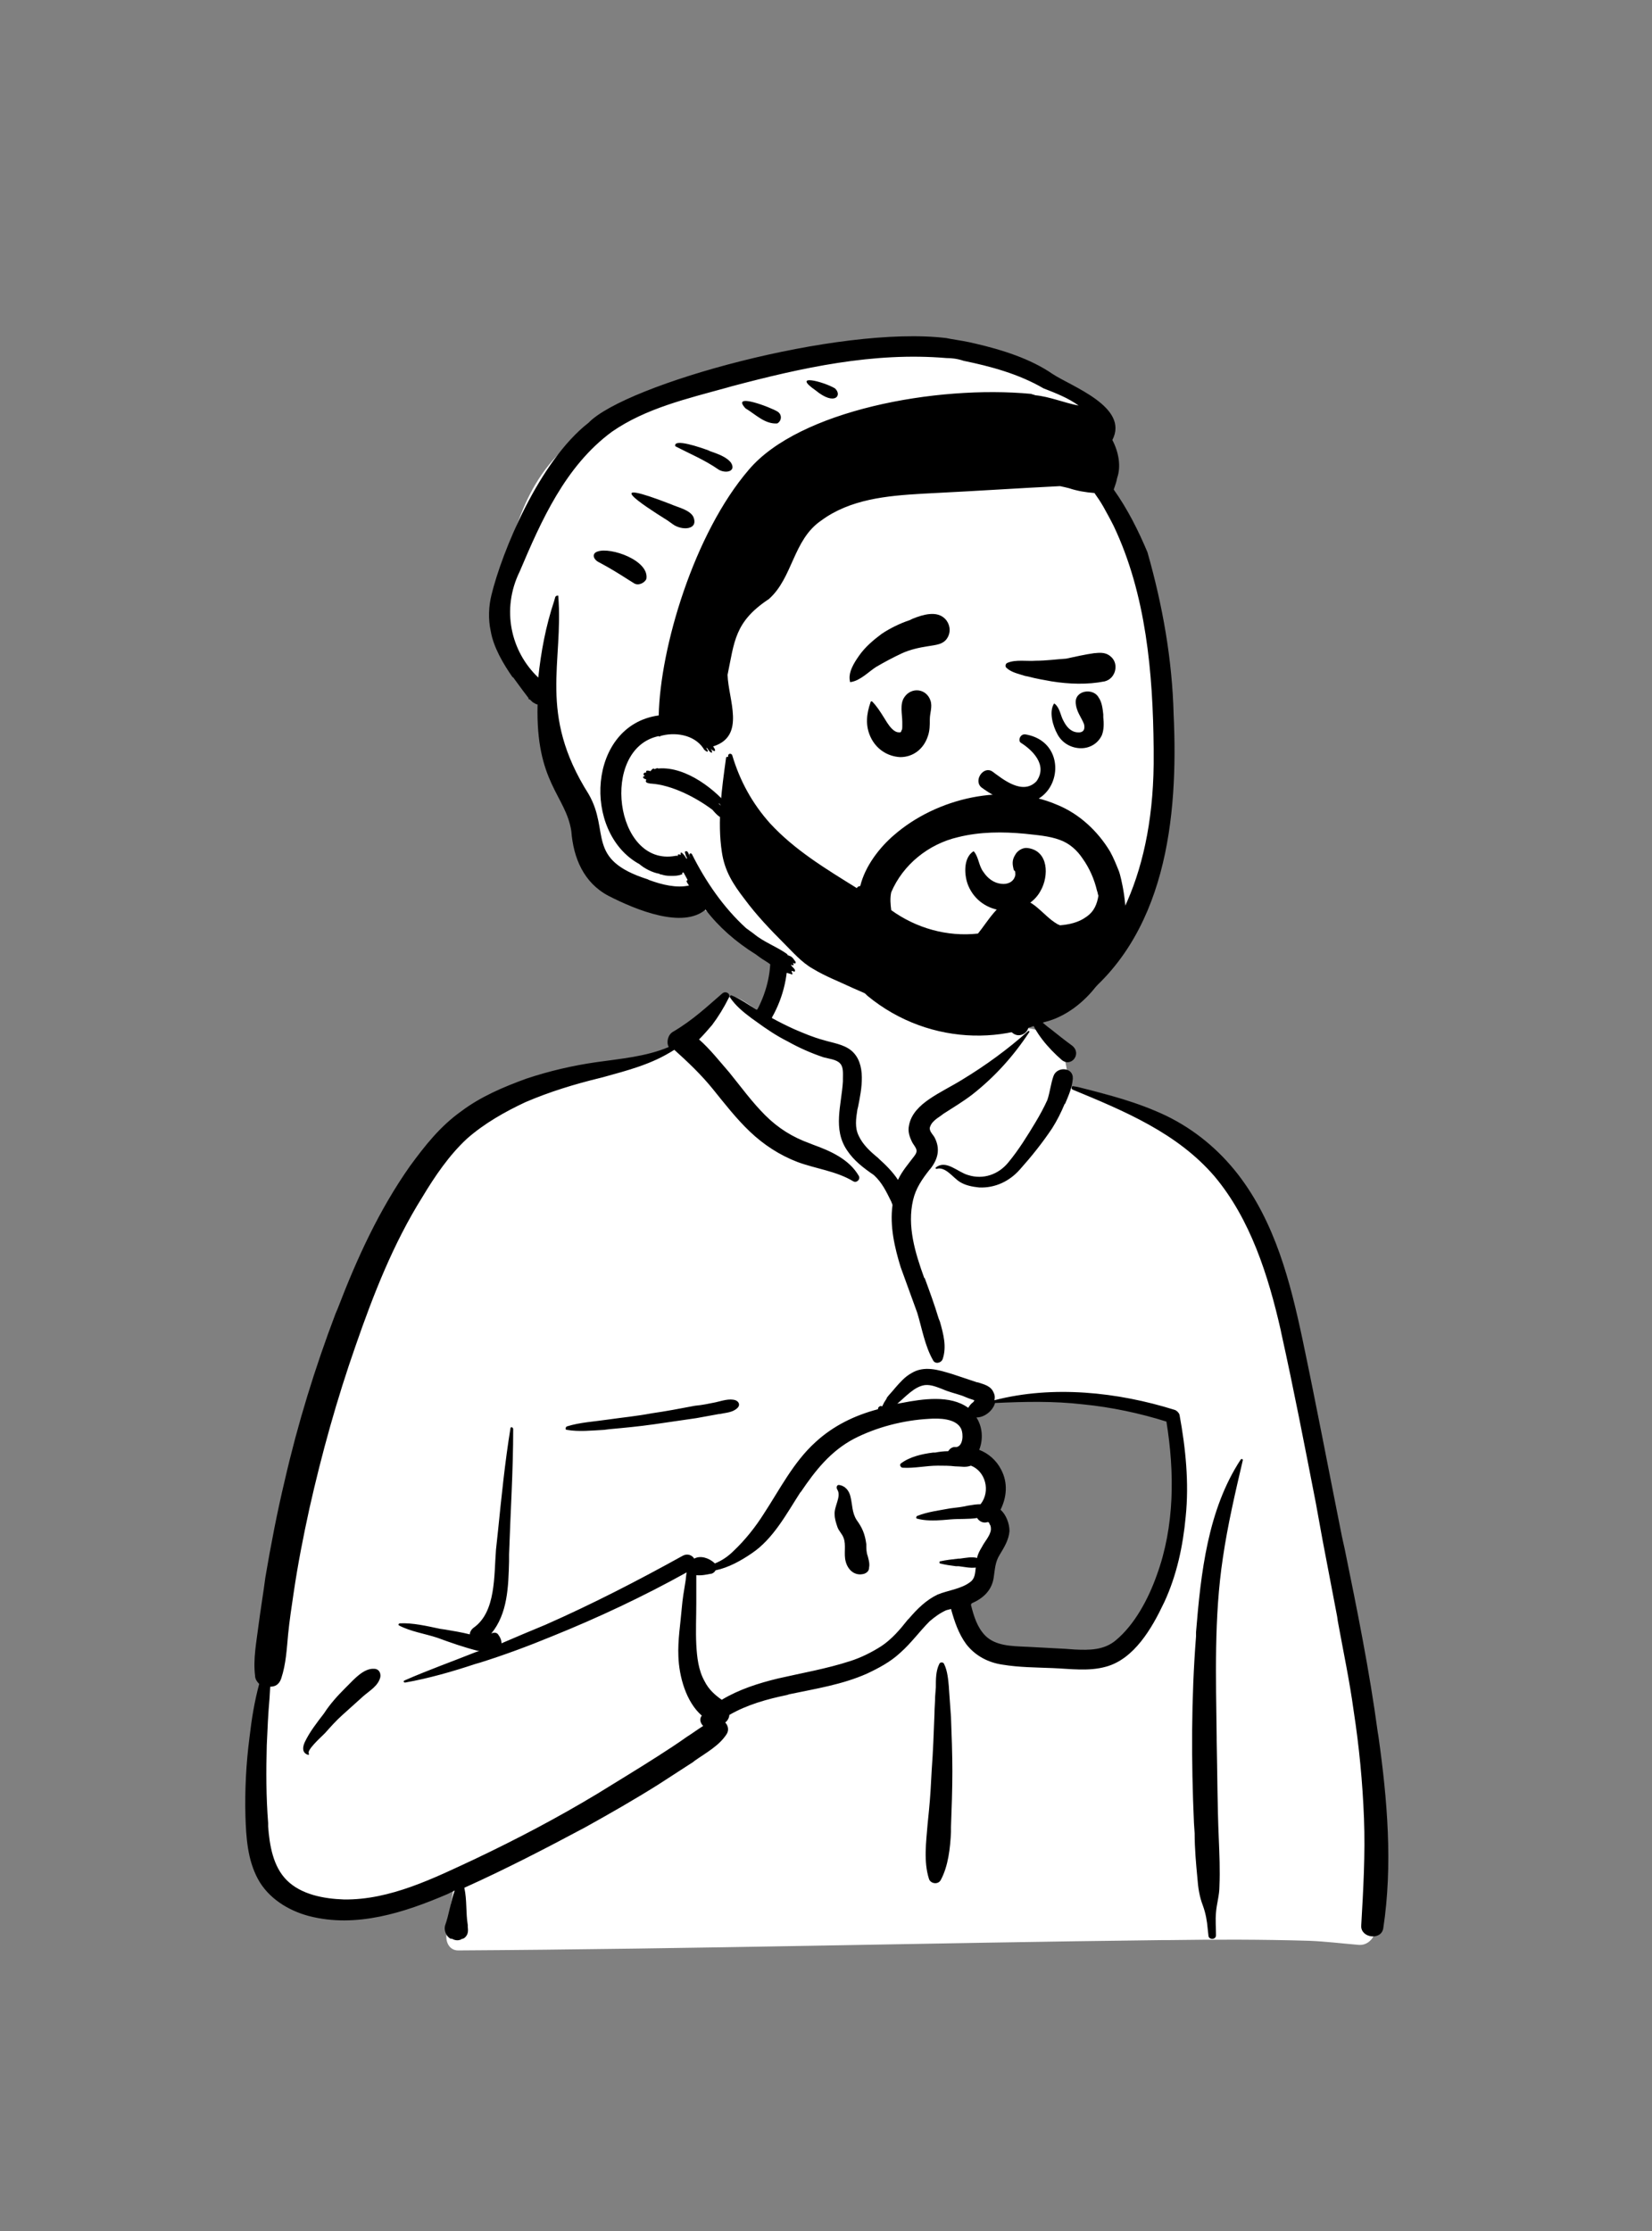 <?xml version="1.0" encoding="utf-8"?>
<!-- Generator: Adobe Illustrator 26.0.2, SVG Export Plug-In . SVG Version: 6.00 Build 0)  -->
<svg version="1.1" id="Layer_1" xmlns="http://www.w3.org/2000/svg" xmlns:xlink="http://www.w3.org/1999/xlink" x="0px" y="0px"
	 viewBox="0 0 240 324" style="enable-background:new 0 0 240 324;" xml:space="preserve">
<rect x="0" y="0" width="240" height="324" fill="#808080" stroke="none"/>
<style type="text/css">
	.st0{fill-rule:evenodd;clip-rule:evenodd;fill:#FFFFFF;}
	.st1{fill-rule:evenodd;clip-rule:evenodd;}
</style>
<desc>Created with Sketch.</desc>
<g id="Introduction">
	<g id="variations" transform="translate(-2046, -758)">
		<g id="images" transform="translate(126, 110)">
			<g id="a-person_x2F_bust" transform="translate(1920, 648)">
				<g id="body_x2F_Coffee" transform="translate(31.056, 135.053)">
					<path id="_xD83C__xDFA8_-Background" class="st0" d="M83.3,0.7c5.2-4,18.3-5.8,23.9-1.9c5.5,3.8,6.1,10.1,8.7,15.8
						c2.4-1.1,6.4,0.5,7.1,2.7c0.9,1.1,0.9,4,1.5,5.5c26.1,4.2,30,24.5,33.2,47.6c4.2,23.4,13.6,46.8,9.5,70.9
						c0.5,0.8,1,1.5,1.3,2.4c0.9,1.6-0.3,3.8-2.1,3.7c-2.4-0.2-4.8-0.5-7.3-0.6c-6.8-0.2-13.6-0.2-20.3-0.1l-0.9,0
						c-34.1,0.4-68.3,1.3-102.4,1.5c-1.2,0-1.8-1.1-1.7-2.2c0.3-2.2,0.6-4.4,1-6.6c-8.1,2.1-16.7,2.7-24.7,0.2
						c-0.6-0.6,1.3-0.3,1.6-0.4c-7.4-5.1-5.2-15.7-4.5-23.4c4.1-26.3,5.5-55.5,21.3-78c6.8-9.2,16.8-16.4,28.3-18.1l0.3,0
						c3.4-0.4,7.1-0.6,10-2.4c3.3-2.6,4.7-7.5,8.2-7.6c1.1,0,2.7,1.4,4.4,2.4c0.1-2.2,1.3-4,1.6-5.7l0-0.1C81.4,4.3,81,2.5,83.3,0.7
						z M139.3,71c-7.3-5.1-26.3-2.5-26.7-2.2c-1,0.6-1.4,0.7-1.9,1.5c-0.5,0.1-1,0.1-1.5,0.2c-1,0.3-0.3,1.6,0.9,1.1
						c-0.7,3.1,1.4,5.2,2.2,8.3c0.3,1,0,2.7,0,3.8c0.1,1.3,1.5,2.8,1.3,4.1c-0.8,4.6-5.4,9-3.5,13.4c1.3,2.5,5.1,3.8,7.6,4.6
						c5.3,2,14.4-0.1,17.5-4.6c1.6-2.4,3.5-8.5,4.5-10.4l0.2-3C140.5,80.2,141,72.1,139.3,71z"/>
					<path id="_xD83D__xDD8D_-Ink" class="st1" d="M73.9,9.2c0.5-0.4,1.3,0.1,0.9,0.7c-0.7,1.4-1.5,2.7-2.4,3.9
						c-0.6,0.7-1.2,1.4-1.9,2.1c1.6,1.4,3,3.2,4.4,4.8c1.7,2.1,3.3,4.3,5.2,6.2c1.9,1.9,4,3.2,6.5,4.1l0.5,0.2
						c2.5,0.9,5.2,2.1,6.6,4.5c0.3,0.5-0.3,1.1-0.8,0.8c-2.5-1.5-5.4-1.8-8.1-2.8c-2.6-1-4.9-2.5-6.9-4.4c-2-1.9-3.7-4.1-5.4-6.2
						c-1.7-2.1-3.6-3.9-5.6-5.7c-3.2,2.1-6.8,3-10.4,4l-0.4,0.1c-3.7,0.9-7.3,2-10.8,3.5c-3,1.4-6,3.1-8.5,5.3
						c-2.6,2.4-4.7,5.5-6.5,8.5c-4.2,6.7-7.1,14.1-9.7,21.6C17.9,68.1,15.7,76,13.9,84c-0.9,4.1-1.7,8.2-2.3,12.3
						c-0.3,2-0.6,4-0.8,6c-0.2,2.1-0.3,4.3-1,6.4c-0.3,0.9-0.9,1.2-1.6,1.2l-0.1,1.7c-0.2,2.2-0.3,4.5-0.4,6.8
						c-0.1,3.8-0.1,7.5,0.2,11.3l0,0.5c0.2,2.7,0.7,5.8,2.7,7.8c2.1,2.1,5.4,2.7,8.3,2.8c6.7,0.1,13.1-3.1,19.1-5.9
						c6.1-2.9,12-6,17.8-9.5c2.9-1.8,5.9-3.6,8.7-5.4c1.4-0.9,2.8-1.8,4.2-2.8c0.8-0.5,1.6-1.1,2.4-1.6c-0.4-0.4-0.6-1-0.2-1.5
						c-2.3-2-3.3-5.7-3.4-8.6c-0.1-2.4,0.3-4.7,0.5-7.1c0.1-1.2,0.3-2.4,0.5-3.6c0.1-0.5,0.1-1,0.2-1.5c-6.3,3.5-12.9,6.6-19.6,9.3
						c-3.4,1.4-6.9,2.7-10.4,3.8l-0.7,0.2c-3.3,1.1-6.8,2.1-10.2,2.7c-0.2,0-0.3-0.2-0.1-0.3c3.4-1.5,6.8-2.7,10.3-4.1l0.6-0.2l0,0
						c-0.1,0-0.1,0-0.2,0c-2-0.5-4-1.2-5.9-1.9c-1.8-0.6-3.9-0.9-5.6-1.8c-0.1-0.1-0.1-0.2,0.1-0.3c1.9-0.1,4,0.4,5.9,0.8l0.7,0.1
						c1.2,0.2,2.4,0.4,3.6,0.7c0-0.4,0.3-0.8,0.6-1C41,99,40.7,93.8,41,90l0.3-2.8c0.5-4.9,1-9.9,1.8-14.8c0-0.3,0.4-0.2,0.4,0.1
						c0,6.1-0.4,12.1-0.6,18.2l0,1c-0.1,3.7-0.2,7.6-2.6,10.5c0.3-0.2,0.8-0.2,1,0.1c0.3,0.4,0.5,0.8,0.5,1.3
						c2.1-0.9,4.2-1.8,6.4-2.7c6.8-3,13.4-6.4,19.9-10c0.7-0.4,1.4-0.1,1.7,0.4l0,0c0,0,0,0,0,0l0,0c0,0,0,0,0,0
						c0.9-0.5,2.1-0.1,2.9,0.6c0,0,0,0,0.1,0.1c1-0.4,1.9-1,2.7-1.8c1.7-1.6,3.2-3.5,4.4-5.4c2.3-3.5,4.3-7.5,7.5-10.4
						c2.6-2.4,5.7-3.9,9.1-4.8c0-0.1,0-0.2,0.1-0.3c0.2-0.2,0.3-0.2,0.5-0.1c0,0,0,0,0,0l0.3-0.6c0.2-0.3,0.4-0.6,0.4-0.7
						c0.4-0.5,0.8-0.9,1.2-1.4c0.7-0.8,1.4-1.6,2.3-2.1c1.9-1.2,4-0.5,6,0.1c1.2,0.4,2.4,0.8,3.6,1.2l0.1,0c0.9,0.3,1.9,0.5,2.3,1.5
						c0.2,0.4,0.2,0.8,0.1,1.1c8.5-2.2,17.9-1.2,26.2,1.4c0.3,0.1,0.6,0.4,0.7,0.7c0.9,4.9,1.4,9.9,0.9,14.8
						c-0.4,4.3-1.3,8.5-3.1,12.4l-0.1,0.2c-1.7,3.6-4.3,8.1-8.4,9.2c-2.5,0.7-5.2,0.3-7.7,0.2c-2.4-0.1-4.9-0.1-7.3-0.5
						c-2.1-0.3-4-1.3-5.3-3c-1.1-1.5-1.7-3.3-2.2-5.1c-0.2,0.1-0.4,0.1-0.7,0.2c-0.9,0.4-1.7,1-2.4,1.6c-1.5,1.5-2.7,3.2-4.3,4.6
						c-1.4,1.3-3.1,2.2-4.8,3c-3.6,1.6-7.5,2.2-11.3,3l-0.3,0.1c-2.9,0.6-5.8,1.4-8.4,2.9c0,0.4-0.3,0.9-0.6,1.1
						c0.4,0.4,0.6,1.1,0.2,1.7c-1.1,1.7-3,2.7-4.7,3.9l-0.1,0.1c-1.7,1.1-3.4,2.2-5.1,3.3c-3.5,2.2-7,4.2-10.6,6.2
						c-5.8,3.1-11.6,6.1-17.6,8.8c0.4,1.8,0.2,3.6,0.5,5.4l0,0.3c0.1,0.7,0,1.2-0.5,1.6l0,0l0,0l0,0l0,0l0,0c-0.1,0-0.1,0.1-0.2,0.1
						l-0.1,0l0,0c-0.4,0.3-1,0.3-1.5,0l-0.1,0l-0.1,0c-0.6-0.3-1-1.2-0.8-1.9c0.6-1.7,0.8-3.4,1.4-5.1l-0.4,0.2l0,0l-0.6,0.3
						c-6.3,2.7-13.3,5-20.2,3.2c-3-0.8-5.9-2.6-7.4-5.4c-1.5-2.8-1.7-6-1.8-9.1c-0.1-3.8,0.1-7.7,0.6-11.5c0.3-2.6,0.7-5.1,1.4-7.7
						c-0.3-0.3-0.6-0.7-0.6-1.2c-0.3-2.4,0.2-4.9,0.5-7.3c0.3-2.3,0.7-4.7,1-7c0.8-4.7,1.7-9.4,2.8-14c1.9-8.3,4.4-16.4,7.4-24.3
						l0.3-0.7c2.8-7.3,6-14.3,10.5-20.7c2.2-3,4.4-5.8,7.5-8c2.8-2.1,6.1-3.5,9.4-4.7c3.3-1.1,6.7-1.9,10.2-2.4
						c3.5-0.5,7.2-0.8,10.5-2.2c-0.4-0.7-0.1-1.8,0.6-2.2C69.6,13.1,71.7,11.1,73.9,9.2z M149.2,76.9c0.1-0.1,0.3-0.1,0.3,0.1
						c-1.1,4.7-2.2,9.4-2.9,14.2c-1.3,8.6-1,17.4-0.9,26.1l0,0.4c0.1,4.7,0.1,9.4,0.3,14.1c0.1,2.4,0.2,4.8,0.1,7.1
						c0,1.3-0.4,2.5-0.5,3.8c-0.1,1.1,0,2.2,0,3.3c0,0.7-1.1,0.7-1.1,0l-0.1-0.9c-0.1-1.2-0.3-2.3-0.7-3.4c-0.5-1.3-0.7-2.6-0.8-4
						c-0.2-2.1-0.4-4.3-0.4-6.5l-0.1-1.5c-0.4-9-0.4-18.1,0.3-27.1l0-0.6C143.4,93.4,144.4,84.2,149.2,76.9z M124.8,23.2
						c-0.3-0.1-0.2-0.6,0.1-0.5l0.6,0.1c4.4,1.1,8.7,2.2,12.9,4.2c4.1,2,7.6,4.9,10.4,8.5c5.4,7,7.6,15.6,9.4,24.1
						c2,9.5,3.8,19,5.7,28.5l0.4,1.8c1.8,8.8,3.6,17.7,4.8,26.6l0.1,0.6c1.3,9.2,2.1,18.7,0.7,27.9c-0.3,1.8-3.3,1.4-3.2-0.4
						c0.3-5.2,0.6-10.4,0.4-15.6c-0.2-5.2-0.7-10.4-1.5-15.6c-0.6-4.4-1.5-8.6-2.3-13l-0.1-0.7c-0.7-3.7-1.4-7.3-2.1-11l-1-5.5
						c-1.6-8.2-3.2-16.5-5-24.6l-0.1-0.5c-1.8-7.9-4.4-16.1-9.6-22.3C140,29.5,132.3,26.3,124.8,23.2z M105.4,106.6
						c0.1-0.3,0.6-0.3,0.7,0c0.5,1,0.6,2.3,0.7,3.4l0,0.1c0.1,1.4,0.2,2.8,0.3,4.2c0.1,2.6,0.2,5.3,0.2,7.9c0,2.7-0.1,5.4-0.2,8.1
						l0,0.7c-0.1,2.3-0.4,5-1.5,7c-0.4,0.7-1.5,0.5-1.7-0.2c-0.8-2.5-0.4-5.4-0.2-7.9l0.2-2c0.2-2,0.3-3.9,0.4-5.9
						c0.2-2.7,0.3-5.4,0.4-8.1c0-0.9,0.1-1.8,0.1-2.6l0.1-1.3C104.9,108.8,104.9,107.6,105.4,106.6z M19.1,110.1l0.3-0.3
						c1-1,2.4-2.6,3.9-2.5c0.6,0,1,0.5,0.9,1.2c-0.3,1.3-1.6,2-2.5,2.8c-1,0.9-2,1.8-3,2.7c-0.9,0.8-1.7,1.7-2.5,2.6l-0.3,0.3
						c-0.3,0.3-2.4,2.2-2.1,2.7l0,0c0.1,0.1,0,0.2-0.1,0.2c-0.9-0.3-0.8-1.1-0.5-1.8c0.7-1.5,1.8-2.9,2.8-4.2
						C16.9,112.4,18,111.2,19.1,110.1L19.1,110.1z M108.6,72.5c-0.7-1.6-3.3-1.6-4.7-1.5c-3.7,0.2-7.6,1.2-10.9,2.9
						c-3.4,1.8-5.6,4.6-7.7,7.7l-0.1,0.1c-2,3.1-3.9,6.7-7,8.8c-1.6,1.1-3.4,2.1-5.3,2.5c-0.1,0.2-0.3,0.4-0.6,0.5l-0.1,0
						c-0.5,0.1-1.4,0.3-2.1,0.2c0,0.4,0,0.7,0,1.1c0,1,0,2,0,2.9c0,2-0.1,4.1,0,6.1c0.1,1.8,0.3,3.7,1.2,5.3c0.6,1.2,1.5,2,2.5,2.7
						c2.5-1.5,5.3-2.4,8.2-3.1c3.5-0.8,7-1.4,10.4-2.5c1.6-0.5,3.2-1.3,4.6-2.2c1.5-1,2.7-2.4,3.8-3.8l0.2-0.2
						c1.2-1.4,2.5-2.7,4.2-3.5c1.5-0.6,3.4-0.8,4.7-1.8c0.7-0.5,0.7-1.3,0.8-2.1c-0.8,0.1-1.7-0.1-2.5-0.2l-0.4,0
						c-0.8-0.1-1.5-0.2-2.3-0.4c-0.1,0-0.1-0.3,0-0.3c0.9-0.2,1.8-0.3,2.7-0.4l0.2,0c0.8-0.1,1.7-0.3,2.5-0.1
						c0.1-0.6,0.4-1.1,0.7-1.6c0.4-0.8,1.2-1.6,1.3-2.5c0-0.3,0-0.6-0.2-0.8l0-0.1c-0.1-0.1-0.1-0.2-0.2-0.2c0,0,0,0-0.1,0
						c-0.6,0.2-1.2-0.1-1.5-0.6c-1.2,0.2-2.6,0.1-3.8,0.2l-1.2,0.1c-1.3,0.1-2.6,0.1-3.7-0.2c-0.2,0-0.2-0.3,0-0.4
						c1.5-0.6,3.2-0.8,4.8-1.1c0.9-0.1,1.7-0.2,2.6-0.4c0.6-0.1,1.2-0.2,1.8-0.2c1.5-1.9,0.7-4.8-1.4-5.6c-0.8,0.3-1.4,0.1-2.3,0.1
						c-0.8-0.1-1.7-0.1-2.5-0.1c-1.7,0-3.4,0.4-5.1,0.3c-0.3,0-0.5-0.4-0.3-0.6c1.3-1,3.1-1.4,4.7-1.6l0.3,0
						c0.5-0.1,1.2-0.2,1.9-0.2c0.2-0.3,0.4-0.5,0.8-0.6c0.1,0,0.2,0,0.4,0l0,0l0,0C108.9,74.9,108.9,73.2,108.6,72.5z M39.3,104.5
						C39.3,104.6,39.3,104.6,39.3,104.5l-0.1,0.1L39.3,104.5L39.3,104.5L39.3,104.5z M126.3,68.9c-4.3-0.5-8.5-0.4-12.8-0.2
						c-0.3,1.1-1.5,2.1-2.7,2.1c0.9,1.4,1,3.2,0.4,4.7c1.3,0.5,2.5,1.5,3.2,2.9c1,1.9,0.8,4-0.1,5.8c0.8,0.7,1.3,2,1.3,3.1
						c-0.1,1.3-0.8,2.4-1.4,3.4c-0.7,1.1-0.7,2.1-0.9,3.4c-0.3,1.9-1.6,3-3.2,3.7L110,98c0.4,1.6,0.9,3.3,2.1,4.5
						c1.5,1.5,3.9,1.5,5.9,1.6l0.1,0c1.9,0.1,3.7,0.2,5.6,0.3l1.4,0.1c2.1,0.1,4.2,0.1,5.9-1.3c2.8-2.3,4.8-6.1,6-9.5
						c2.6-7.1,2.6-14.9,1.4-22.3C134.6,70.2,130.4,69.3,126.3,68.9z M90.8,80.6L90.8,80.6c0.9,0.1,1.5,0.8,1.7,1.7
						c0.3,1.2,0.2,2.3,0.9,3.4c0.8,1.1,1.2,2,1.4,3.5c0,0.6,0,1.2,0.2,1.7l0.1,0.4c0.1,0.4,0.2,0.8,0.1,1.3c0,0.4-0.2,0.7-0.7,0.9
						c-1.4,0.4-2.4-0.6-2.7-1.8c-0.3-1.1,0.1-2.4-0.3-3.4c-0.2-0.6-0.7-1-0.9-1.6c-0.2-0.6-0.4-1.2-0.4-1.8c-0.1-1.2,1-2.6,0.4-3.6
						C90.4,81,90.5,80.6,90.8,80.6z M72.9,68.6c0.9-0.2,2-0.6,2.9-0.3c0.5,0.2,0.7,0.7,0.3,1.1c-0.7,0.7-1.7,0.7-2.6,0.9l-0.1,0
						c-1.1,0.2-2.2,0.4-3.3,0.6c-2,0.3-4.1,0.6-6.2,0.9c-2.1,0.3-4.2,0.5-6.4,0.7l-0.8,0.1c-1.8,0.1-3.7,0.3-5.4,0
						c-0.3,0-0.2-0.4,0-0.5c1.9-0.6,4-0.7,6-1c2.1-0.3,4.2-0.5,6.3-0.9c2.1-0.3,4.2-0.7,6.3-1.1C71,69,71.9,68.8,72.9,68.6z
						 M105.9,66.7c-0.8-0.3-1.7-0.7-2.6-0.6c-1.5,0.2-2.8,1.7-4,2.7l0.6-0.1c3.1-0.6,7.1-1.2,9.7,0.7c0,0,0,0,0,0
						c0.2-0.3,0.4-0.6,0.7-0.8c0,0,0,0,0.1-0.1l0.1-0.2l-0.3-0.1c-0.7-0.2-1.5-0.6-1.6-0.6l0,0C107.7,67.3,106.8,67.1,105.9,66.7z
						 M80.8,2.7c-0.1-1.6,2.4-1.6,2.5,0c0.3,3.5-0.5,7-2.2,10c0,0,0,0,0,0.1c1.1,0.6,2.1,1.1,3.2,1.6c1.4,0.6,2.8,1.2,4.3,1.6
						c1.3,0.4,2.9,0.6,4,1.5c2.3,1.9,1.5,5.7,1,8.2l-0.1,0.4c-0.2,1.3-0.4,2.6,0.2,3.8c0.6,1.3,1.7,2.3,2.8,3.2l0.2,0.2
						c0.9,0.8,2,1.9,2.7,3c0.6-1.3,1.5-2.3,2.4-3.5c0.6-0.8,0.2-1.1-0.3-1.9c-0.4-0.8-0.7-1.6-0.5-2.5c0.3-1.7,1.6-2.9,2.9-3.8
						c1.6-1.1,3.3-1.9,4.9-2.9c3.3-2,6.6-4.4,9.5-7c0.1-0.1,0.2,0,0.2,0.1c-2.3,3.5-5,6.5-8.3,9.1c-1.3,1-2.8,1.9-4.2,2.8l-0.4,0.3
						c-0.6,0.4-1.3,0.9-1.5,1.5c-0.3,0.6,0.3,1.1,0.6,1.6c0.9,1.7,0.5,3.2-0.6,4.6l-0.1,0.1c-1.1,1.4-2,2.7-2.4,4.4
						c-0.9,3.8,0.3,7.7,1.6,11.3l0.1,0.1c0.7,1.9,1.4,3.8,2,5.8l0.2,0.5c0.5,1.8,1,3.6,0.4,5.4c-0.2,0.6-1.1,0.8-1.4,0.2
						c-1.2-2.1-1.6-4.6-2.3-6.9c-0.8-2.2-1.6-4.4-2.4-6.6c-0.9-2.9-1.6-6-1.2-9c0,0,0,0,0-0.1l-0.2-0.5c-0.7-1.4-1.3-2.7-2.5-3.8
						C94.3,34.5,93,33.5,92,32c-2.1-3.1-0.8-6.6-0.6-10l0-0.4c0-0.7,0.1-1.7-0.4-2.2c-0.5-0.6-1.7-0.7-2.4-0.9
						c-1.8-0.6-3.6-1.4-5.2-2.3c-1.6-0.8-3.1-1.8-4.6-2.9l-0.7-0.5c-1.2-0.9-2.3-1.8-3.1-3c-0.1-0.1,0.1-0.4,0.2-0.3
						c1.3,0.5,2.5,1.4,3.7,2.1c0,0,0-0.1,0.1-0.1C80.4,8.8,81.1,5.8,80.8,2.7z M122,21.2c0.5-1.4,2.9-1.3,2.8,0.4
						c-0.1,1.3-0.6,2.4-1.1,3.6l-0.1,0.1c-0.5,1.2-1.1,2.4-1.8,3.5c-1.4,2.1-3,4.1-4.7,6c-1.5,1.7-3.6,2.7-5.9,2.6
						c-1-0.1-2-0.3-2.8-0.8c-1-0.6-2.1-2.3-3.4-1.9c-0.1,0-0.2-0.1-0.1-0.2c1.5-1.2,3.2,0.7,4.7,1.1c2.2,0.7,4.4-0.1,5.8-1.8
						c1.5-1.8,2.8-3.9,4-5.9c0.6-1,1.2-2.1,1.7-3.2C121.5,23.5,121.6,22.3,122,21.2z M118.5,12.5c-0.1-0.2,0.2-0.4,0.3-0.3
						c1,0.6,1.8,1.5,2.8,2.2c1,0.8,2,1.6,3.1,2.4c1.5,1.2-0.2,3.3-1.6,2C121.3,17.2,119.3,15,118.5,12.5z M113.1,5.7
						c0.4-1.6,2.8-0.9,2.4,0.6l0,0c-0.7,2.5,0.3,5.1,2.3,6.8l0.1,0.1c1.3,1-0.5,2.8-1.8,1.8C113.3,12.8,112.2,9.1,113.1,5.7z"/>
				</g>
				<g id="head_x2F_mono_x2F_hat-beanie">
					<path id="Path" class="st0" d="M129.6,50.5c10.1,0,22.3,4.7,23.3,4.8l0,0c0.5,0,2.7,1.6,6.4,4.7l-4,7.5l0.3,0.3
						c1.6,1.4,2.9,2.7,3.9,3.8c8.5,8.4,10.1,41.4,8.1,52.9c-2,11.5-5.7,22.8-23.1,22.8s-36.7-10-39.7-13.2c-2-2.1-4.2-3.1-6.7-3
						c-0.1-0.1-0.2-0.2-0.3-0.4l-0.4,0c-3.4-0.5-5.9-1.1-7.4-1.9c-2.9-1.6-6.1-9.9-6.1-11.7c0-1.8-4.8-14.9-4.8-16.3l0,0
						c0-1.2-6.2-6.5-6.2-8.2c0-1.7-1.3-1.6,0-7.6l0.4-1.8c1.3-6.4,3.9-16.9,13.9-21.5C98.1,56.6,119.3,50.5,129.6,50.5z"/>
					<path id="_xD83D__xDD8D_-Ink_00000004514311146674899980000005446573674594923174_" class="st1" d="M85.5,61.4
						c5.4-5.6,36.4-14.2,52-12.3l0.5,0.1c1.2,0.2,2.5,0.4,3.7,0.7c3.9,0.9,8,2.2,11.2,4.4c2.7,1.8,11.2,4.8,8.7,9.6
						c0.9,1.7,1.3,3.8,0.7,5.5c-0.1,0.6-0.3,1.1-0.5,1.7c2,2.8,3.6,6,4.9,9.1c2.2,7.7,3.6,15.6,3.8,23.5c0.7,14.9-1,32.6-14.5,42.2
						c-8.1,6.1-20.8,6.3-30-1.3c-0.5-0.6-3-2.2-2.1-2.5c0.2,0.2,0.5,0.5,0.7,0.7c0,0,0-0.1,0-0.1l-0.2-0.2c-0.4-0.4-1-1-0.4-0.9
						c0,0,0.1,0.1,0.1,0.1c0.1,0.1,0.2,0.2,0.3,0.2l0,0l0,0c-0.4-0.4-0.6-0.8,0-0.5l0.1,0c0.3,0.3,0.5,0.5,0.8,0.7c0,0,0-0.1,0-0.1
						l-0.2-0.2c-0.2-0.2-0.2-0.2-0.1-0.4c-0.5-0.7,0.4-0.3,0.5,0c0.6-0.1,1.1,0.9,1.5,1.1c16.7,12.4,41,1.4,40.6-33.1l0-0.7
						c-0.1-11-1.1-22.4-5.8-32.3c-0.5-1-1-1.9-1.5-2.8c-0.4-0.7-0.8-1.3-1.3-2c-1.3-0.1-2.5-0.3-3.7-0.7c-0.4-0.1-0.8-0.2-1.3-0.3
						c-6.1,0.3-12,0.7-18.1,1l-1.9,0.1c-5.2,0.3-10.5,0.8-14.7,3.9c-4.1,2.8-4.1,8.3-7.6,11.4c-5,3.3-5,6.2-6,11
						c0.1,3.6,2.7,8.9-2.1,10.4c0.8,1.1-0.3,0.6-0.4,0.2c0,0,0,0,0,0c0.7,1.3-0.3,0.5-0.4,0.1c-0.1,0-0.1-0.1-0.2-0.1
						c0.7,1.1-0.4,0.3-0.4,0.1c-1.4-2.1-4.3-2.4-6.3-1.8c0,0.1-0.1,0.1-0.2,0c-8.6,1.8-6.4,19,2.4,17.4c0.4-0.1,0.4,0.1,0.4,0.1
						c-0.2-0.5,0.4-0.3,0.4-0.2l0,0c0,0,0,0,0,0c-0.2-1.1,0.9,0.5,0.8,0.5c0,0,0.1,0,0.1,0l0-0.1c-0.2-0.5-0.2-0.3-0.2-0.5
						c-0.1-0.3-0.1-0.2-0.1-0.4c0.5-0.4,0.6,0.7,0.8,0.8c-0.3-0.4-0.1-0.7,0.2-0.5c2,4,4.6,7.8,7.9,10.8c0.4,0.3,0.7,0.5,1.1,0.8
						c1.4,1.2,3.6,2,4.9,3c0,0,0,0,0,0.1l0,0l0,0l0,0l0.5,0.2c0.1,0.1,0.3,0.2,0.4,0.4c0.1,0.1,0.2,0.3,0.3,0.4
						c0,0.2-0.1,0.3-0.2,0.2c-0.1,0-0.2-0.1-0.2-0.1c0,0,0,0,0,0c0,0,0.2,0.4,0,0.4l0,0c-0.1,0-0.2-0.1-0.3-0.1
						c0.1,0.2,0.2,0.3,0.4,0.5c0.1,0.1,0.2,0.2,0.2,0.4c0,0.1-0.1,0.1-0.1,0.1c-0.1,0-0.3-0.1-0.4-0.1l0,0.1c0.1,0.2,0.2,0.5,0,0.4
						c-0.2-0.1-0.4-0.1-0.6-0.2c0,0,0,0-0.1,0c-0.6-0.2-1.2-0.5-1.7-0.8c-0.5-0.3-1-0.7-1.5-1c-0.5-0.3-0.9-0.6-1.3-0.9
						c-2.9-1.8-5.4-4-7.3-6.5c-3.3,2.8-10,0.1-14.1-2c-3.6-1.9-5.1-5.5-5.4-9.4c-0.8-5.2-5.2-7-4.9-18.4c0,0,0,0,0,0
						c-0.2,0-0.3-0.1-0.5-0.2c-0.2-0.1-0.3-0.2-0.4-0.3l-0.2-0.2l0,0c-0.1,0-0.2-0.1-0.2-0.1l0,0c-0.1,0.1,0-0.1,0-0.1l-0.3-0.4
						c-0.7-0.9-1.4-1.9-2-2.7l0,0c0,0,0,0,0,0.1c-1.4-2-2.8-4.4-3.2-6.7c-0.4-1.8-0.3-3.7,0.1-5.3C72.9,80.2,78.3,67,85.5,61.4z
						 M124.8,142.1L124.8,142.1L124.8,142.1c0,0.1,0.1,0.1,0.1,0.2c0,0,0,0,0,0C124.9,142.2,124.8,142.2,124.8,142.1z M137.5,52
						c-10.6-0.9-21,1.4-31.2,4.1l-0.7,0.2c-5.8,1.6-11.8,3-16.7,6.4c-6.8,5-10.3,13-13.4,20.3c-2.7,5.5-1.3,11.6,2.7,15.4
						c0.4-3.8,1.1-7.5,2.3-11.1c0.2-0.6,0.1-0.8,0.6-0.8c0.8,9.8-3,17.1,4.4,28.8c3.2,5.5-0.5,9.5,8.6,12.4l0.2,0.1
						c1.9,0.7,4,1.2,5.8,0.8l-0.2-0.3c-0.2-0.3-0.2-0.4,0-0.5c0,0,0,0,0,0c-0.2-0.4-0.4-0.7-0.6-1.1c-0.1,0-0.1,0-0.2,0.1
						c0,0.1,0.1,0.2-0.1,0.2c-0.5,0.2-1,0.2-1.5,0.2l-0.1,0c-0.6,0-1-0.1-1.3-0.2c-0.1,0-0.2,0-0.3-0.1c-1.1-0.2-2.2-0.8-2.9-1.4
						c-8.4-4.6-7.5-20.2,2.8-21.6c0.2-9.8,5.1-26.4,13.1-35.7c7.3-8.6,27.2-12.3,41-11c0.2,0.1,0.4,0.1,0.6,0.2
						c2.1,0.2,4.2,1.1,6.3,1.5c-1.5-1.1-3.3-1.8-5.1-2.5c-3.6-2.1-7.7-3.2-11.6-4C139.1,52.1,138.3,52,137.5,52z M95.1,111.7
						c0.6-0.3,0.5,0,0.6-0.1c4-0.3,8.3,3.1,10.5,5.9c-0.2,0.2-0.7-0.3-0.7-0.4c0,0,0,0,0,0l0.1,0.1c0.9,1.2-0.9-0.2-1.1-0.5
						c0,0-0.1,0-0.1,0c0.1,0.1,0.6,0.5,0.7,0.7l0.1,0.1c1.1,0.9,1,1.6-0.2,0.3c0,0.1,0,0.1,0,0.2l0,0c0.6,0.4,1.1,1.5-0.2,0.4
						c0.1,0.9-1.3-0.8-1.3-0.8c-2.4-1.8-5.9-3.6-8.9-3.8l-0.1,0c-0.6-0.1-0.8-0.2-0.6-0.6c-0.7-0.2-0.5-0.5-0.2-0.5
						c-0.5-0.3,0-0.6,0.2-0.5c-0.2-0.5,0.6-0.2,0.6-0.2C95,111.3,95.1,111.8,95.1,111.7z M86.8,80.1c1.9-0.7,7.6,1.3,7.1,4
						c-0.3,0.6-1.2,1-1.8,0.6l-0.8-0.5c-1.4-0.9-2.7-1.7-4.2-2.5C86.2,81.3,85.9,80.4,86.8,80.1z M97.7,76.1l-0.7-0.5
						c-4-2.5-9.7-6.3,0.4-2.4c1.1,0.5,2.7,0.8,3.3,1.8C101.6,77,99,77.1,97.7,76.1z M98.1,64.8c-0.3-1.2,3.7,0.2,4.8,0.6l0.2,0.1
						c1.1,0.4,2.4,0.8,3.1,1.7c0.8,1.3-0.8,1.6-1.8,1C102.4,66.8,100.2,65.9,98.1,64.8z M108.3,59.3c-2.2-2.4,3.8-0.1,4.7,0.5l0,0
						c0.7,0.5,0.5,1.4-0.1,1.7C111.1,61.6,109.8,60.2,108.3,59.3z M118.5,56.7c-3.6-2.5,1.1-1.3,2.8-0.3
						C122.4,57.4,121.3,59,118.5,56.7z"/>
				</g>
				<g id="face_x2F_Cheeky" transform="translate(112.183, 77.354)">
					<path id="_xD83D__xDD8D_-Ink_00000160874658102794155700000014862533478060473278_" class="st1" d="M35.3,46.8
						c0.3-0.6,1.1-1.1,1.8-1c3.1,0.4,3.1,4.1,1.9,6.2c-1,1.9-3.2,3-5.4,2.9c-2.3-0.2-4.2-1.5-5.1-3.6c-0.6-1.4-0.8-4,0.7-5
						c0,0,0.1,0,0.1,0c0.7,0.8,0.7,2.1,1.4,3c0.6,0.9,1.5,1.6,2.6,1.7c0.8,0.1,1.6-0.2,1.9-0.9c0.2-0.4,0.1-0.6,0.1-0.9L35.1,49
						C34.9,48.2,34.8,47.6,35.3,46.8z M36.1,30.5c1.6,1,4,3.2,2.3,5.6c-2,2.1-4.9-0.3-6.4-1.4c-1.3-0.9-2.8,1.3-1.6,2.3
						c10.4,7.7,14.6-6.3,6.4-7.7C36,29.2,35.7,30.2,36.1,30.5z M19.2,23.9c1-1.5,3.2-1.3,3.8,0.5c0.3,0.9-0.1,1.8-0.1,2.7
						c0,0.8,0,1.7-0.3,2.5c-0.6,1.8-2.1,3-4,3c-1.9-0.1-3.5-1.2-4.3-2.9c-0.8-1.7-0.6-3.4,0-5.1c0-0.1,0.1-0.1,0.2-0.1
						c0.7,0.7,1.2,1.5,1.7,2.3l0.5,0.8c0.4,0.6,1,1.4,1.7,1.4l0.1,0c0.2,0,0.2,0,0.3-0.3c0.1-0.1,0.1-0.4,0.1-0.5l0-0.1l0,0l0,0
						c0-0.1,0-0.2,0-0.5l0-0.1C18.9,26.4,18.5,24.9,19.2,23.9z M44.1,24.8c-0.2-1.9,2.5-2.3,3.3-0.9c0.5,0.7,0.6,1.6,0.7,2.5l0,0.4
						c0.1,0.9,0.1,1.8-0.2,2.6c-0.6,1.3-1.9,2-3.3,1.9c-1.4-0.1-2.6-0.9-3.2-2.1c-0.6-1.1-1.2-3.1-0.5-4.3c0-0.1,0.1-0.1,0.2,0
						c0.7,0.6,0.8,1.7,1.2,2.4c0.4,0.8,1,1.6,2,1.7c0.9,0.1,1.2-0.4,1-1.2C44.9,26.8,44.2,26,44.1,24.8z M20,12.7l0.4-0.2
						c1.5-0.6,3.5-1.2,4.7,0c0.7,0.7,0.9,1.8,0.4,2.7c-0.6,1.1-1.8,1.1-2.9,1.3c-1.3,0.2-2.6,0.5-3.7,1c-1.3,0.6-2.6,1.3-3.8,2
						c-1.1,0.7-2.3,2-3.7,2.2c-0.1,0-0.1,0-0.1-0.1c-0.3-1.3,0.6-2.7,1.3-3.7c0.9-1.3,2.1-2.3,3.3-3.2C17.1,13.9,18.5,13.2,20,12.7z
						 M46.8,17.5l0.1,0c0.9-0.1,1.7-0.1,2.4,0.6c0.5,0.5,0.7,1.2,0.5,2c-0.2,0.7-0.7,1.3-1.5,1.5c-2.5,0.5-5.2,0.4-7.7,0
						c-1.1-0.2-2.3-0.4-3.4-0.7l-0.5-0.1c-0.9-0.3-2-0.5-2.7-1.2c-0.2-0.2-0.1-0.6,0.2-0.7c1.2-0.5,2.8-0.2,4.1-0.3
						c1.5,0,2.9-0.2,4.4-0.3C44.1,18,45.4,17.7,46.8,17.5z"/>
				</g>
				<g id="facial-hair_x2F_Full" transform="translate(104.577, 109.479)">
					<path id="_xD83D__xDD8D_-Ink_00000029007398168924268180000009195355021364023978_" class="st1" d="M24.9,20.1
						c1.7-4,5.4-7,9.7-8c3.2-0.8,6.5-0.8,9.7-0.5c1.7,0.2,3.5,0.3,5.1,0.9c1.4,0.5,2.5,1.5,3.3,2.7c1,1.4,1.7,3,2.1,4.7
						c0.1,0.2,0.1,0.5,0.2,0.7c-0.2,1.2-0.6,2.3-1.8,3.1c-1.1,0.8-2.5,1.1-3.8,1.2c-0.1-0.1-0.3-0.1-0.4-0.2c-2.1-1.2-3.6-4-6.2-3.6
						c-2.3,0.3-3.9,3.3-5.3,5c-4.5,0.5-9-0.8-12.6-3.4C24.8,21.9,24.7,21,24.9,20.1 M58,17.1c-0.4-1-0.8-2-1.3-2.9
						c-1.8-3-4.5-5.5-7.7-6.8c-7.6-3.3-17.5-1-23.7,4.4c-2.1,1.8-4.2,4.5-4.9,7.4c-0.2,0-0.4,0.1-0.5,0.3c-4.5-2.8-9-5.5-12.6-9.4
						C4.7,7.2,2.9,3.9,1.8,0.2C1.7-0.1,1.2-0.1,1.2,0.3c0,0.1,0,0.2,0,0.2c0-0.1-0.3-0.1-0.3,0.1C0.3,5-0.4,9.8,0.3,14.3
						c0.4,2.7,1.6,4.6,3.3,6.8c1.7,2.3,3.7,4.4,5.7,6.4c1.3,1.3,2.6,2.8,4.2,3.7c1.8,1.1,3.9,1.9,5.8,2.8c2,0.9,4,1.7,6,2.3
						c4.1,1.4,8.3,2.3,12.6,2.8c3.4,0.3,7.4,0.7,10.7-0.6c2.5-1,4.6-2.8,6.2-4.9c1.8-2.4,3.2-5,3.9-7.9C59.5,22.7,58.2,17.6,58,17.1
						"/>
				</g>
				<g id="accessories_x2F__x2A_-None" transform="translate(88.521, 88.978)">
				</g>
			</g>
		</g>
	</g>
</g>
</svg>
